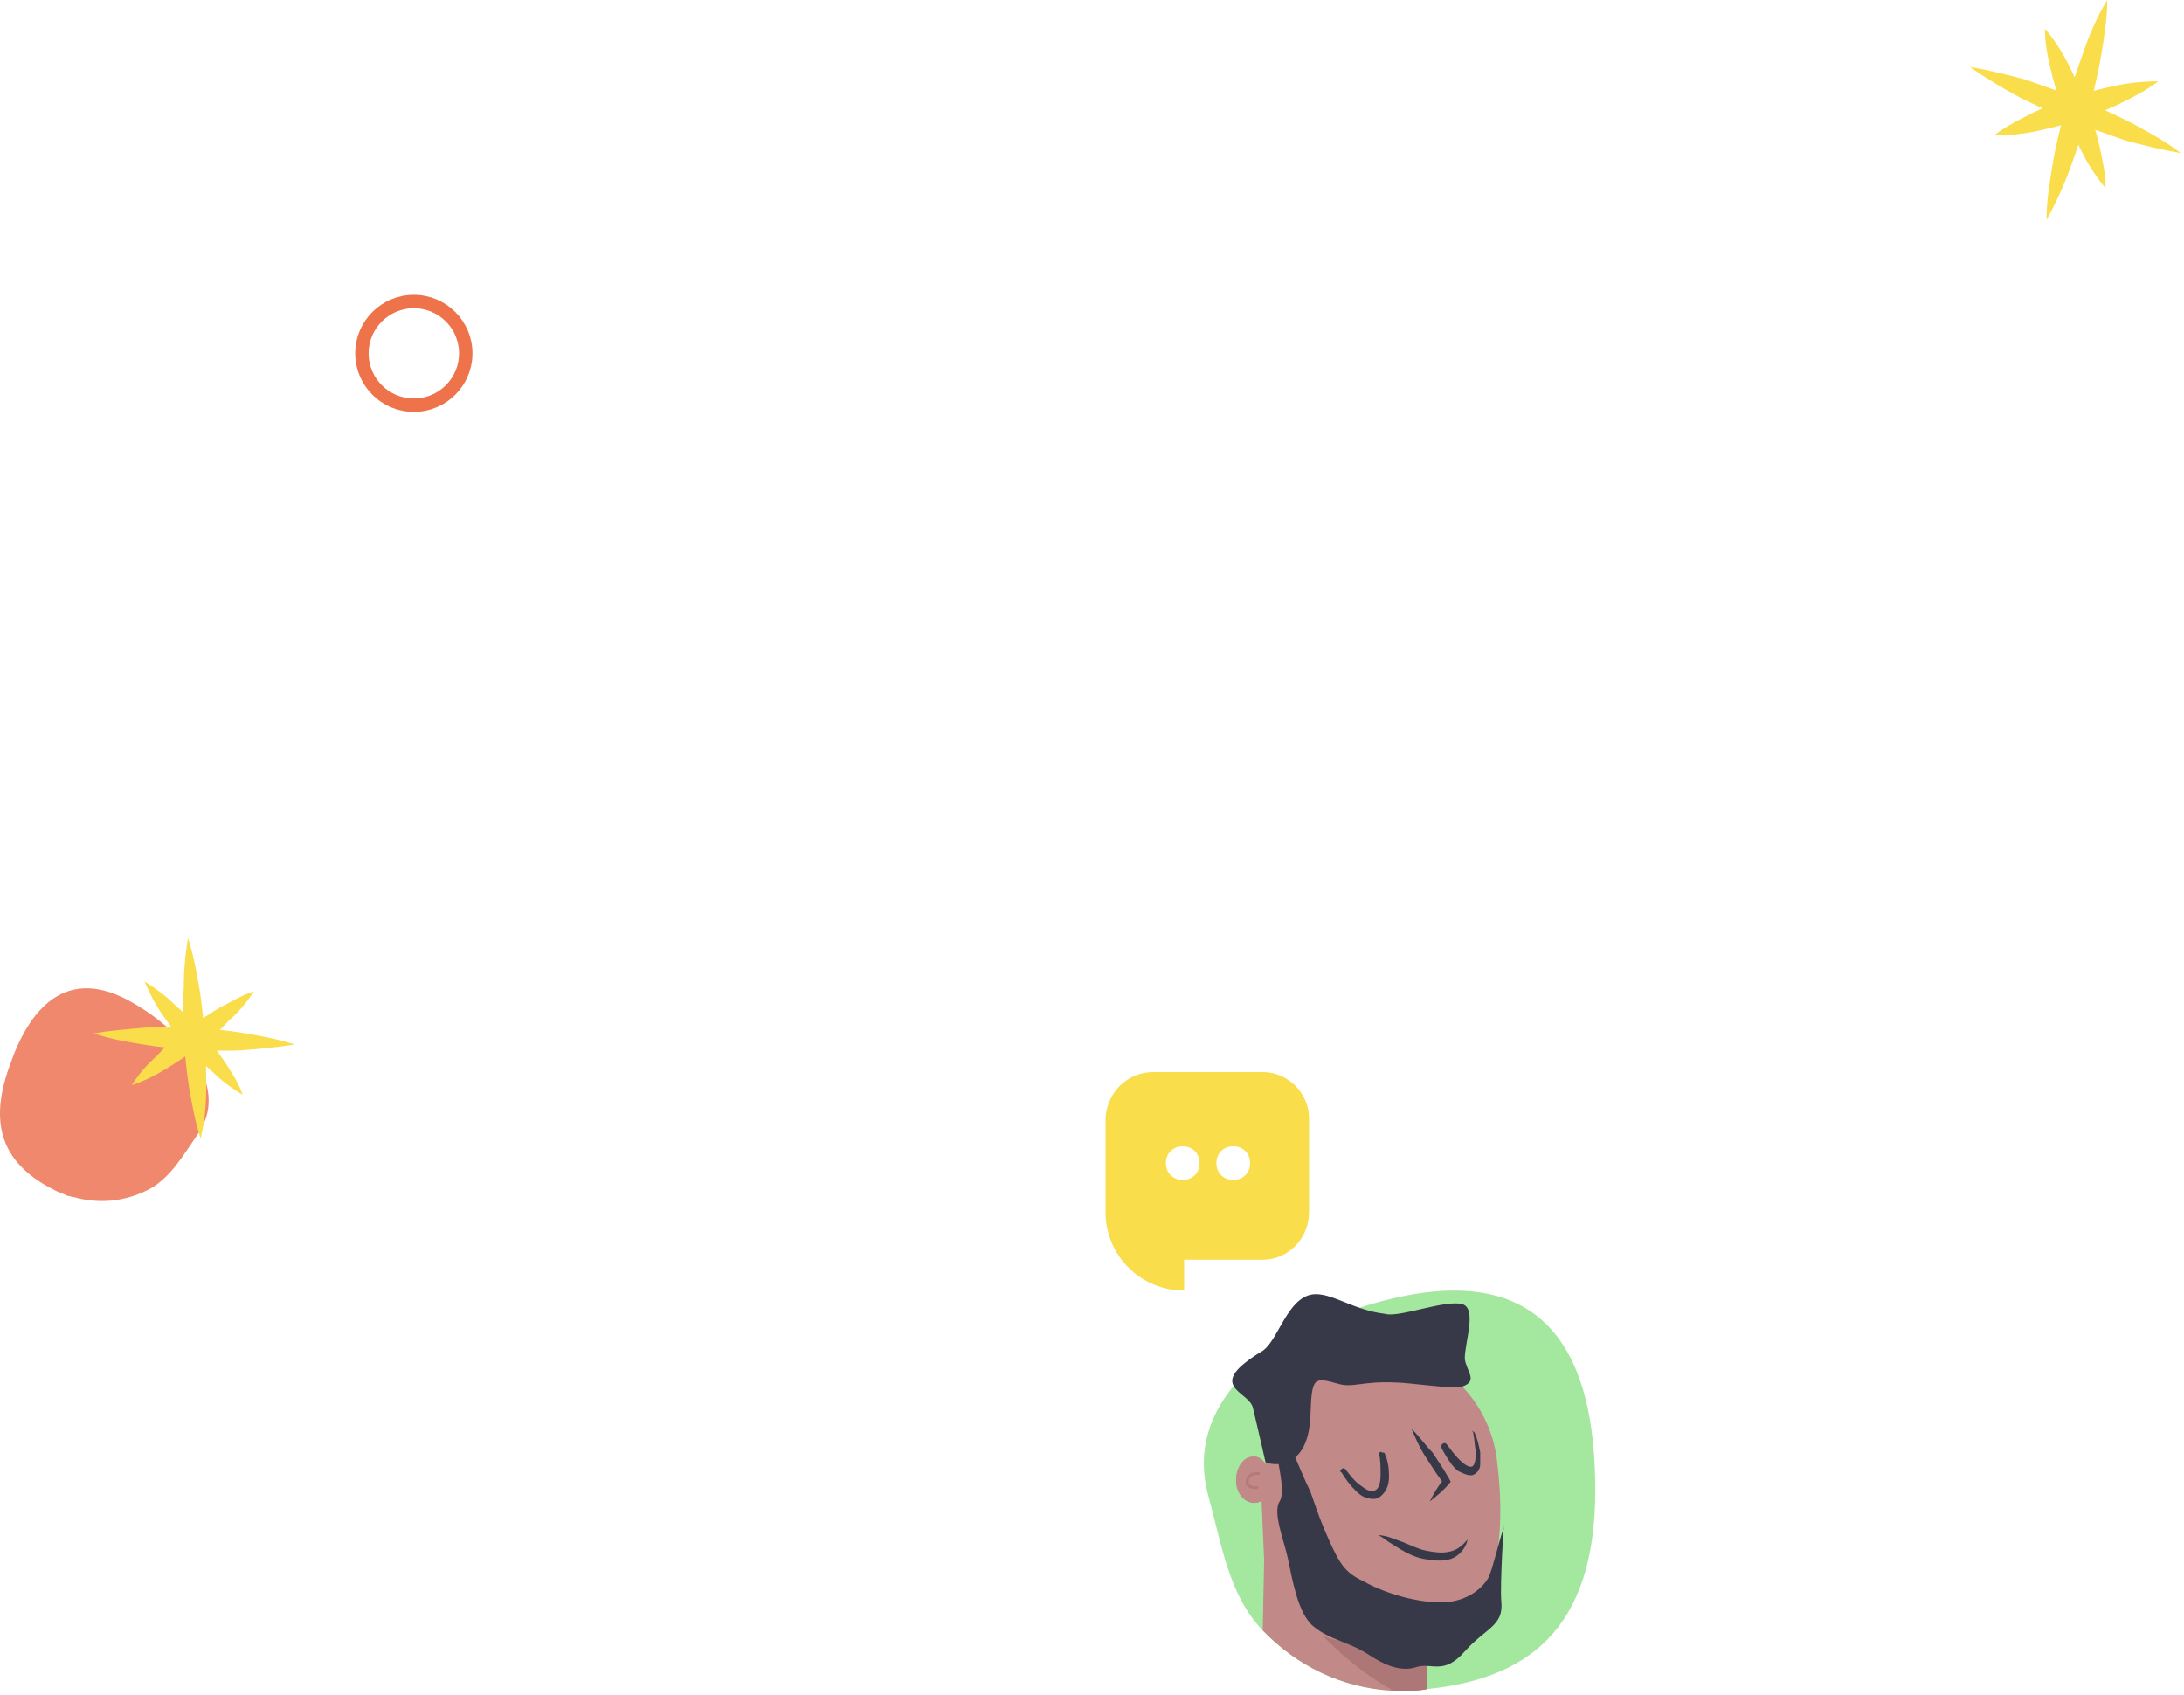 <svg width="326" height="253" viewBox="0 0 326 253" fill="none" xmlns="http://www.w3.org/2000/svg">
<path d="M172.145 160H188.482C192.253 160 195.395 163.136 195.395 166.899V180.907C195.395 184.879 192.253 188.015 188.482 188.015H176.753V192.615C170.259 192.615 165.023 187.388 165.023 180.907V166.899C165.232 162.927 168.374 160 172.145 160ZM184.084 176.098C185.55 176.098 186.597 175.053 186.597 173.59C186.597 172.126 185.55 171.081 184.084 171.081C182.618 171.081 181.57 172.126 181.57 173.59C181.57 175.053 182.618 176.098 184.084 176.098ZM176.543 176.098C178.009 176.098 179.057 175.053 179.057 173.59C179.057 172.126 178.009 171.081 176.543 171.081C175.077 171.081 174.03 172.126 174.03 173.59C174.03 175.053 175.077 176.098 176.543 176.098Z" fill="#F9DD4A"/>
<path d="M180.314 223.055C182.409 230.79 183.456 238.108 188.483 243.335C193.51 248.561 200.212 251.906 207.753 252.325C208.381 252.325 209.01 252.325 209.848 252.325C210.895 252.325 211.733 252.325 212.78 252.115C227.652 250.652 238.125 243.544 238.125 222.427C238.125 206.12 233.516 188.767 209.848 193.367C193.929 196.503 176.125 207.165 180.314 223.055Z" fill="#A4E8A0"/>
<path d="M188.693 232.881L188.483 243.335C193.51 248.561 200.213 251.906 207.753 252.325C208.382 252.325 209.01 252.325 209.848 252.325C210.895 252.325 211.733 252.325 212.78 252.116V245.843C224.3 242.498 224.719 228.282 223.463 218.037C222.415 209.047 215.294 201.939 206.287 201.102C203.564 200.893 200.632 201.102 197.909 202.566C191.206 205.702 189.111 215.737 188.274 223.264L188.693 232.881Z" fill="#C18987"/>
<path d="M197.49 244.171C197.699 244.38 201.888 248.979 207.963 252.325C208.591 252.325 209.219 252.325 210.057 252.325C211.105 252.325 211.942 252.325 212.99 252.116V245.843C212.571 246.053 205.03 246.889 197.49 244.171Z" fill="#AD7777"/>
<path d="M189.739 220.755C189.739 222.637 188.692 224.309 187.227 224.309C185.761 224.309 184.504 222.846 184.504 220.964C184.504 219.082 185.551 217.41 187.017 217.41C188.273 217.201 189.53 218.873 189.739 220.755Z" fill="#BE9791"/>
<path d="M187.018 220.754C187.018 220.963 186.808 221.172 186.599 221.172C186.389 221.172 186.18 220.963 186.18 220.754C186.18 220.546 186.389 220.337 186.599 220.337C186.808 220.337 187.018 220.546 187.018 220.754Z" fill="#A37975"/>
<path d="M212.571 246.052C211.524 246.262 210.267 246.052 209.219 246.052C208.172 245.843 207.125 245.634 206.078 245.425C205.03 245.216 203.983 244.798 202.936 244.38C201.888 243.962 200.841 243.544 199.794 243.125C200.213 243.544 200.632 243.962 201.051 244.171L202.517 245.007C203.564 245.634 204.611 246.052 205.659 246.262C206.706 246.471 207.963 246.889 209.219 246.68C210.476 246.68 211.733 246.471 212.571 246.052Z" fill="#383A4A"/>
<path d="M189.739 220.755C189.739 222.637 188.692 224.309 187.227 224.309C185.761 224.309 184.504 222.846 184.504 220.964C184.504 219.082 185.551 217.41 187.017 217.41C188.273 217.201 189.53 218.873 189.739 220.755Z" fill="#C18987"/>
<path d="M187.854 219.919C187.854 219.919 186.388 219.71 186.179 220.964C185.969 222.219 187.645 222.01 187.645 222.01" stroke="#B57A77" stroke-width="0.428" stroke-miterlimit="10" stroke-linecap="round"/>
<path d="M205.658 229.118C206.286 229.327 206.705 229.745 207.334 230.163L209.009 231.208C210.057 231.836 211.314 232.463 212.57 232.672C213.827 232.881 215.293 233.09 216.55 232.672C217.807 232.254 218.854 230.999 219.063 229.745C218.226 230.79 217.388 231.417 216.131 231.626C215.084 231.836 213.827 231.626 212.78 231.417C211.732 231.208 210.476 230.581 209.428 230.163C208.172 229.745 206.915 229.118 205.658 229.118Z" fill="#373949"/>
<path d="M210.687 213.229C211.315 214.692 211.944 216.156 212.781 217.41C213.619 218.664 214.456 220.128 215.503 221.382V220.755C214.666 221.8 214.038 222.846 213.409 224.1C214.456 223.264 215.503 222.428 216.341 221.382L216.55 221.173L216.341 220.755C215.503 219.292 214.666 218.037 213.828 216.783C212.781 215.737 211.944 214.483 210.687 213.229Z" fill="#373949"/>
<path d="M205.867 216.991C206.077 218.037 206.077 219.082 206.077 220.128C206.077 221.173 205.867 222.218 205.239 222.427C204.611 222.845 203.773 222.218 202.935 221.591C202.097 220.964 201.469 220.128 200.84 219.291C200.631 219.082 200.421 219.082 200.212 219.291C200.002 219.5 200.002 219.709 200.212 219.709C200.84 220.755 201.469 221.591 202.306 222.427C202.725 222.845 203.144 223.264 203.773 223.473C204.401 223.682 205.239 223.891 205.867 223.473C206.496 223.055 206.915 222.427 207.124 221.8C207.333 221.173 207.333 220.546 207.333 220.128C207.333 219.082 207.124 217.828 206.705 216.991C206.705 216.782 206.496 216.782 206.286 216.782C206.077 216.573 205.867 216.782 205.867 216.991Z" fill="#373949"/>
<path d="M219.902 213.856C220.111 214.901 220.111 215.737 220.321 216.783C220.321 217.619 220.111 218.873 219.692 218.873C219.274 219.082 218.436 218.455 217.808 217.828C217.18 217.201 216.551 216.365 215.923 215.528C215.714 215.319 215.504 215.319 215.295 215.528C215.086 215.737 215.086 215.737 215.086 215.946C215.504 216.783 216.133 217.828 216.761 218.664C217.18 219.082 217.389 219.501 218.017 219.71C218.436 219.919 219.274 220.337 219.902 220.128C220.739 219.71 220.949 219.082 220.949 218.455C220.949 217.828 220.949 217.41 220.949 216.783C220.739 215.737 220.53 214.692 220.111 213.856C220.111 213.647 219.902 213.647 219.692 213.647C219.902 213.438 219.902 213.647 219.902 213.856Z" fill="#373949"/>
<path d="M218.225 194.621C220.53 195.248 218.644 200.265 218.644 202.774C218.854 204.656 220.739 206.119 218.225 206.956C216.969 207.374 210.266 206.328 208.171 206.328C203.354 206.119 201.888 207.165 199.793 206.538C196.023 205.492 195.813 205.492 195.604 211.346C195.395 215.946 193.719 217.618 192.043 218.245C190.368 218.873 188.901 218.245 188.901 218.245C188.901 218.245 188.063 214.482 187.016 210.092C186.388 207.583 179.685 206.956 188.273 201.729C190.577 200.474 191.834 194.621 195.185 193.366C198.117 192.321 201.469 195.457 206.705 196.084C208.8 196.711 215.503 193.993 218.225 194.621Z" fill="#373949"/>
<path d="M222.205 235.39C221.577 236.644 219.273 239.153 215.084 239.153C210.894 239.153 206.077 237.481 203.563 236.017C200.84 234.763 200.003 233.508 198.327 229.745C196.651 225.982 196.232 224.309 195.604 222.637C194.766 220.964 193.3 217.41 192.672 215.946C192.043 214.483 190.786 214.483 190.577 215.946C190.368 217.41 192.043 222.427 190.996 224.1C189.949 225.773 191.624 229.745 192.253 232.672C192.881 235.599 193.719 240.826 196.023 242.707C198.536 244.798 201.259 245.007 204.192 246.889C206.705 248.561 209.219 249.607 211.523 248.77C213.827 248.143 215.503 250.025 218.644 246.471C221.786 242.916 224.509 242.707 224.09 238.944C223.881 236.644 224.509 226.191 224.509 227.863C223.671 230.163 222.834 234.135 222.205 235.39Z" fill="#373949"/>
<path d="M29.522 169.27C27.218 172.615 25.333 175.96 21.981 177.633C18.63 179.305 14.86 179.723 11.089 178.678C10.671 178.678 10.461 178.469 10.042 178.469C9.623 178.26 9.204 178.051 8.576 177.842C1.664 174.497 -2.316 169.27 1.454 159.025C4.177 151.081 9.623 143.554 20.096 149.826C27.637 154.217 34.339 162.371 29.522 169.27Z" fill="#EF886C"/>
<path d="M28.055 140C28.893 142.509 29.312 145.018 29.73 147.317C30.149 149.826 30.359 152.335 30.568 154.844C30.777 157.353 30.777 159.862 30.777 162.371C30.777 164.879 30.568 167.388 29.94 169.897C29.102 167.388 28.683 164.879 28.265 162.58C27.846 160.071 27.637 157.562 27.427 155.053C27.218 152.544 27.218 150.035 27.427 147.527C27.427 145.018 27.637 142.509 28.055 140Z" fill="#F9DD4A"/>
<path d="M43.974 155.889C41.461 156.308 38.947 156.517 36.434 156.726C33.92 156.935 31.407 156.726 28.893 156.726C26.38 156.517 23.866 156.308 21.352 155.889C18.839 155.471 16.326 155.053 14.021 154.217C16.535 153.799 19.049 153.59 21.562 153.381C24.076 153.171 26.589 153.381 29.102 153.381C31.616 153.59 34.13 153.799 36.643 154.217C38.947 154.635 41.461 155.053 43.974 155.889Z" fill="#F9DD4A"/>
<path d="M37.898 147.945C36.851 149.617 35.594 151.081 34.128 152.335C32.871 153.799 31.405 155.053 29.729 156.099C28.263 157.353 26.587 158.398 24.912 159.444C23.236 160.489 21.56 161.325 19.675 161.953C20.723 160.28 21.979 158.816 23.445 157.562C24.702 156.099 26.169 154.844 27.844 153.799C29.31 152.544 30.986 151.499 32.662 150.454C34.337 149.617 36.013 148.572 37.898 147.945Z" fill="#F9DD4A"/>
<path d="M21.561 146.481C23.237 147.527 24.703 148.572 26.17 150.036C27.636 151.29 28.893 152.544 30.149 154.008C31.406 155.471 32.453 156.935 33.501 158.398C34.548 160.071 35.595 161.534 36.224 163.416C34.548 162.371 33.082 161.325 31.616 159.862C30.149 158.608 28.893 157.353 27.636 155.89C26.379 154.426 25.332 152.963 24.285 151.499C23.237 150.036 22.399 148.363 21.561 146.481Z" fill="#F9DD4A"/>
<path d="M61.77 60.471C66.05 60.471 69.519 57.008 69.519 52.736C69.519 48.463 66.05 45 61.77 45C57.489 45 54.02 48.463 54.02 52.736C54.02 57.008 57.489 60.471 61.77 60.471Z" stroke="#EE724A" stroke-width="2" stroke-miterlimit="10"/>
<path d="M314.537 0C314.537 2.855 314.06 5.71 313.583 8.565C313.107 11.42 312.392 14.037 311.677 16.892C310.962 19.509 310.009 22.365 309.055 24.982C308.102 27.599 306.91 30.216 305.48 32.833C305.48 29.978 305.957 27.123 306.434 24.268C306.91 21.413 307.625 18.796 308.34 15.941C309.055 13.324 310.009 10.469 310.962 7.851C311.915 4.996 313.107 2.379 314.537 0Z" fill="#F9DD4A"/>
<path d="M325.5 22.84C322.64 22.365 319.78 21.651 317.159 20.937C314.537 19.985 311.677 19.034 309.056 18.082C306.434 16.892 303.813 15.703 301.429 14.513C298.808 13.086 296.425 11.658 294.042 9.993C296.901 10.469 299.761 11.182 302.383 11.896C305.004 12.848 307.864 13.799 310.486 14.751C313.107 15.941 315.729 17.13 318.112 18.32C320.733 19.747 323.355 21.175 325.5 22.84Z" fill="#F9DD4A"/>
<path d="M322.162 12.134C320.256 13.562 318.349 14.513 316.443 15.465C314.536 16.417 312.391 17.13 310.485 17.844C308.34 18.558 306.433 19.034 304.288 19.51C302.143 19.985 299.998 20.223 297.615 20.223C299.522 18.796 301.428 17.844 303.335 16.892C305.242 15.941 307.386 15.227 309.293 14.513C311.438 13.8 313.344 13.324 315.489 12.848C317.634 12.372 320.017 12.134 322.162 12.134Z" fill="#F9DD4A"/>
<path d="M305.243 4.283C306.673 5.948 307.864 7.852 308.817 9.755C309.771 11.658 310.724 13.562 311.439 15.465C312.154 17.368 312.869 19.51 313.346 21.651C313.822 23.792 314.299 25.933 314.299 28.075C312.869 26.409 311.677 24.506 310.724 22.603C309.771 20.699 308.817 18.796 308.103 16.892C307.388 14.989 306.673 12.848 306.196 10.707C305.719 8.803 305.243 6.662 305.243 4.283Z" fill="#F9DD4A"/>
</svg>
